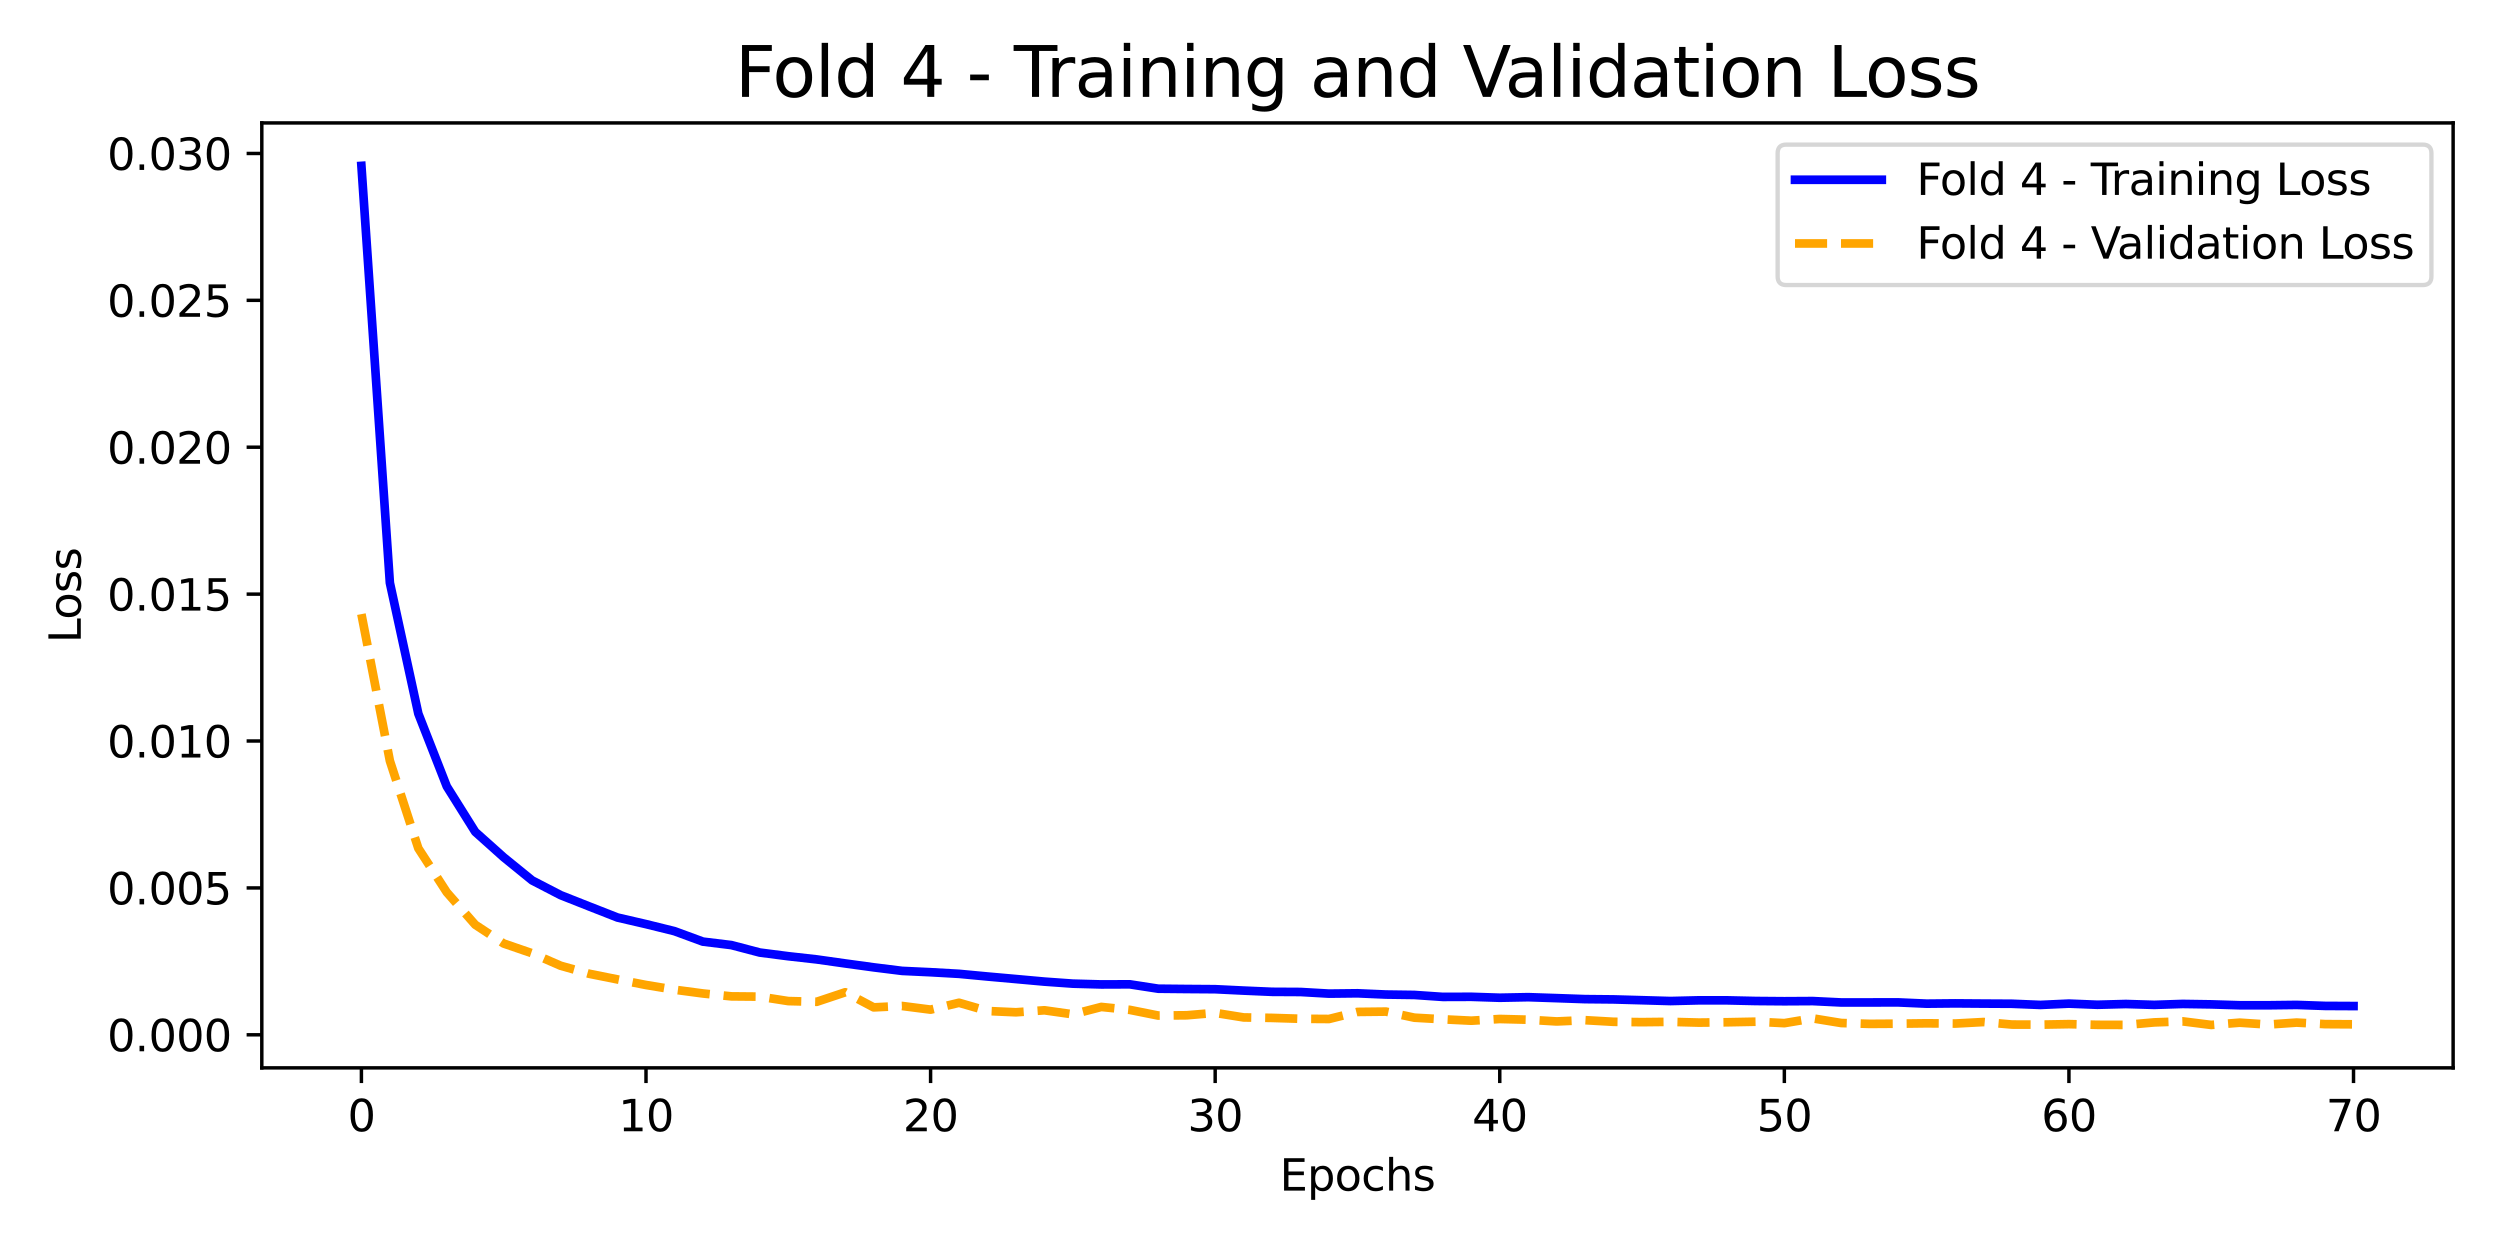 <?xml version="1.0" encoding="utf-8" standalone="no"?>
<!DOCTYPE svg PUBLIC "-//W3C//DTD SVG 1.1//EN"
  "http://www.w3.org/Graphics/SVG/1.1/DTD/svg11.dtd">
<svg xmlns:xlink="http://www.w3.org/1999/xlink" width="576pt" height="288pt" viewBox="0 0 576 288" xmlns="http://www.w3.org/2000/svg" version="1.1">
 <defs>
  <style type="text/css">*{stroke-linejoin: round; stroke-linecap: butt}</style>
 </defs>
 <g id="figure_1">
  <g id="patch_1">
   <path d="M 0 288 
L 576 288 
L 576 0 
L 0 0 
z
" style="fill: #ffffff"/>
  </g>
  <g id="axes_1">
   <g id="patch_2">
    <path d="M 60.32 246.04 
L 565.2 246.04 
L 565.2 28.32 
L 60.32 28.32 
z
" style="fill: #ffffff"/>
   </g>
   <g id="matplotlib.axis_1">
    <g id="xtick_1">
     <g id="line2d_1">
      <defs>
       <path id="m79f2eaf61e" d="M 0 0 
L 0 3.5 
" style="stroke: #000000; stroke-width: 0.8"/>
      </defs>
      <g>
       <use xlink:href="#m79f2eaf61e" x="83.269" y="246.04" style="stroke: #000000; stroke-width: 0.8"/>
      </g>
     </g>
     <g id="text_1">
      <!-- 0 -->
      <g transform="translate(80.088 260.638) scale(0.1 -0.1)">
       <defs>
        <path id="DejaVuSans-30" d="M 2034 4250 
Q 1547 4250 1301 3770 
Q 1056 3291 1056 2328 
Q 1056 1369 1301 889 
Q 1547 409 2034 409 
Q 2525 409 2770 889 
Q 3016 1369 3016 2328 
Q 3016 3291 2770 3770 
Q 2525 4250 2034 4250 
z
M 2034 4750 
Q 2819 4750 3233 4129 
Q 3647 3509 3647 2328 
Q 3647 1150 3233 529 
Q 2819 -91 2034 -91 
Q 1250 -91 836 529 
Q 422 1150 422 2328 
Q 422 3509 836 4129 
Q 1250 4750 2034 4750 
z
" transform="scale(0.016)"/>
       </defs>
       <use xlink:href="#DejaVuSans-30"/>
      </g>
     </g>
    </g>
    <g id="xtick_2">
     <g id="line2d_2">
      <g>
       <use xlink:href="#m79f2eaf61e" x="148.838" y="246.04" style="stroke: #000000; stroke-width: 0.8"/>
      </g>
     </g>
     <g id="text_2">
      <!-- 10 -->
      <g transform="translate(142.475 260.638) scale(0.1 -0.1)">
       <defs>
        <path id="DejaVuSans-31" d="M 794 531 
L 1825 531 
L 1825 4091 
L 703 3866 
L 703 4441 
L 1819 4666 
L 2450 4666 
L 2450 531 
L 3481 531 
L 3481 0 
L 794 0 
L 794 531 
z
" transform="scale(0.016)"/>
       </defs>
       <use xlink:href="#DejaVuSans-31"/>
       <use xlink:href="#DejaVuSans-30" transform="translate(63.623 0)"/>
      </g>
     </g>
    </g>
    <g id="xtick_3">
     <g id="line2d_3">
      <g>
       <use xlink:href="#m79f2eaf61e" x="214.407" y="246.04" style="stroke: #000000; stroke-width: 0.8"/>
      </g>
     </g>
     <g id="text_3">
      <!-- 20 -->
      <g transform="translate(208.044 260.638) scale(0.1 -0.1)">
       <defs>
        <path id="DejaVuSans-32" d="M 1228 531 
L 3431 531 
L 3431 0 
L 469 0 
L 469 531 
Q 828 903 1448 1529 
Q 2069 2156 2228 2338 
Q 2531 2678 2651 2914 
Q 2772 3150 2772 3378 
Q 2772 3750 2511 3984 
Q 2250 4219 1831 4219 
Q 1534 4219 1204 4116 
Q 875 4013 500 3803 
L 500 4441 
Q 881 4594 1212 4672 
Q 1544 4750 1819 4750 
Q 2544 4750 2975 4387 
Q 3406 4025 3406 3419 
Q 3406 3131 3298 2873 
Q 3191 2616 2906 2266 
Q 2828 2175 2409 1742 
Q 1991 1309 1228 531 
z
" transform="scale(0.016)"/>
       </defs>
       <use xlink:href="#DejaVuSans-32"/>
       <use xlink:href="#DejaVuSans-30" transform="translate(63.623 0)"/>
      </g>
     </g>
    </g>
    <g id="xtick_4">
     <g id="line2d_4">
      <g>
       <use xlink:href="#m79f2eaf61e" x="279.976" y="246.04" style="stroke: #000000; stroke-width: 0.8"/>
      </g>
     </g>
     <g id="text_4">
      <!-- 30 -->
      <g transform="translate(273.613 260.638) scale(0.1 -0.1)">
       <defs>
        <path id="DejaVuSans-33" d="M 2597 2516 
Q 3050 2419 3304 2112 
Q 3559 1806 3559 1356 
Q 3559 666 3084 287 
Q 2609 -91 1734 -91 
Q 1441 -91 1130 -33 
Q 819 25 488 141 
L 488 750 
Q 750 597 1062 519 
Q 1375 441 1716 441 
Q 2309 441 2620 675 
Q 2931 909 2931 1356 
Q 2931 1769 2642 2001 
Q 2353 2234 1838 2234 
L 1294 2234 
L 1294 2753 
L 1863 2753 
Q 2328 2753 2575 2939 
Q 2822 3125 2822 3475 
Q 2822 3834 2567 4026 
Q 2313 4219 1838 4219 
Q 1578 4219 1281 4162 
Q 984 4106 628 3988 
L 628 4550 
Q 988 4650 1302 4700 
Q 1616 4750 1894 4750 
Q 2613 4750 3031 4423 
Q 3450 4097 3450 3541 
Q 3450 3153 3228 2886 
Q 3006 2619 2597 2516 
z
" transform="scale(0.016)"/>
       </defs>
       <use xlink:href="#DejaVuSans-33"/>
       <use xlink:href="#DejaVuSans-30" transform="translate(63.623 0)"/>
      </g>
     </g>
    </g>
    <g id="xtick_5">
     <g id="line2d_5">
      <g>
       <use xlink:href="#m79f2eaf61e" x="345.544" y="246.04" style="stroke: #000000; stroke-width: 0.8"/>
      </g>
     </g>
     <g id="text_5">
      <!-- 40 -->
      <g transform="translate(339.182 260.638) scale(0.1 -0.1)">
       <defs>
        <path id="DejaVuSans-34" d="M 2419 4116 
L 825 1625 
L 2419 1625 
L 2419 4116 
z
M 2253 4666 
L 3047 4666 
L 3047 1625 
L 3713 1625 
L 3713 1100 
L 3047 1100 
L 3047 0 
L 2419 0 
L 2419 1100 
L 313 1100 
L 313 1709 
L 2253 4666 
z
" transform="scale(0.016)"/>
       </defs>
       <use xlink:href="#DejaVuSans-34"/>
       <use xlink:href="#DejaVuSans-30" transform="translate(63.623 0)"/>
      </g>
     </g>
    </g>
    <g id="xtick_6">
     <g id="line2d_6">
      <g>
       <use xlink:href="#m79f2eaf61e" x="411.113" y="246.04" style="stroke: #000000; stroke-width: 0.8"/>
      </g>
     </g>
     <g id="text_6">
      <!-- 50 -->
      <g transform="translate(404.751 260.638) scale(0.1 -0.1)">
       <defs>
        <path id="DejaVuSans-35" d="M 691 4666 
L 3169 4666 
L 3169 4134 
L 1269 4134 
L 1269 2991 
Q 1406 3038 1543 3061 
Q 1681 3084 1819 3084 
Q 2600 3084 3056 2656 
Q 3513 2228 3513 1497 
Q 3513 744 3044 326 
Q 2575 -91 1722 -91 
Q 1428 -91 1123 -41 
Q 819 9 494 109 
L 494 744 
Q 775 591 1075 516 
Q 1375 441 1709 441 
Q 2250 441 2565 725 
Q 2881 1009 2881 1497 
Q 2881 1984 2565 2268 
Q 2250 2553 1709 2553 
Q 1456 2553 1204 2497 
Q 953 2441 691 2322 
L 691 4666 
z
" transform="scale(0.016)"/>
       </defs>
       <use xlink:href="#DejaVuSans-35"/>
       <use xlink:href="#DejaVuSans-30" transform="translate(63.623 0)"/>
      </g>
     </g>
    </g>
    <g id="xtick_7">
     <g id="line2d_7">
      <g>
       <use xlink:href="#m79f2eaf61e" x="476.682" y="246.04" style="stroke: #000000; stroke-width: 0.8"/>
      </g>
     </g>
     <g id="text_7">
      <!-- 60 -->
      <g transform="translate(470.32 260.638) scale(0.1 -0.1)">
       <defs>
        <path id="DejaVuSans-36" d="M 2113 2584 
Q 1688 2584 1439 2293 
Q 1191 2003 1191 1497 
Q 1191 994 1439 701 
Q 1688 409 2113 409 
Q 2538 409 2786 701 
Q 3034 994 3034 1497 
Q 3034 2003 2786 2293 
Q 2538 2584 2113 2584 
z
M 3366 4563 
L 3366 3988 
Q 3128 4100 2886 4159 
Q 2644 4219 2406 4219 
Q 1781 4219 1451 3797 
Q 1122 3375 1075 2522 
Q 1259 2794 1537 2939 
Q 1816 3084 2150 3084 
Q 2853 3084 3261 2657 
Q 3669 2231 3669 1497 
Q 3669 778 3244 343 
Q 2819 -91 2113 -91 
Q 1303 -91 875 529 
Q 447 1150 447 2328 
Q 447 3434 972 4092 
Q 1497 4750 2381 4750 
Q 2619 4750 2861 4703 
Q 3103 4656 3366 4563 
z
" transform="scale(0.016)"/>
       </defs>
       <use xlink:href="#DejaVuSans-36"/>
       <use xlink:href="#DejaVuSans-30" transform="translate(63.623 0)"/>
      </g>
     </g>
    </g>
    <g id="xtick_8">
     <g id="line2d_8">
      <g>
       <use xlink:href="#m79f2eaf61e" x="542.251" y="246.04" style="stroke: #000000; stroke-width: 0.8"/>
      </g>
     </g>
     <g id="text_8">
      <!-- 70 -->
      <g transform="translate(535.888 260.638) scale(0.1 -0.1)">
       <defs>
        <path id="DejaVuSans-37" d="M 525 4666 
L 3525 4666 
L 3525 4397 
L 1831 0 
L 1172 0 
L 2766 4134 
L 525 4134 
L 525 4666 
z
" transform="scale(0.016)"/>
       </defs>
       <use xlink:href="#DejaVuSans-37"/>
       <use xlink:href="#DejaVuSans-30" transform="translate(63.623 0)"/>
      </g>
     </g>
    </g>
    <g id="text_9">
     <!-- Epochs -->
     <g transform="translate(294.844 274.317) scale(0.1 -0.1)">
      <defs>
       <path id="DejaVuSans-45" d="M 628 4666 
L 3578 4666 
L 3578 4134 
L 1259 4134 
L 1259 2753 
L 3481 2753 
L 3481 2222 
L 1259 2222 
L 1259 531 
L 3634 531 
L 3634 0 
L 628 0 
L 628 4666 
z
" transform="scale(0.016)"/>
       <path id="DejaVuSans-70" d="M 1159 525 
L 1159 -1331 
L 581 -1331 
L 581 3500 
L 1159 3500 
L 1159 2969 
Q 1341 3281 1617 3432 
Q 1894 3584 2278 3584 
Q 2916 3584 3314 3078 
Q 3713 2572 3713 1747 
Q 3713 922 3314 415 
Q 2916 -91 2278 -91 
Q 1894 -91 1617 61 
Q 1341 213 1159 525 
z
M 3116 1747 
Q 3116 2381 2855 2742 
Q 2594 3103 2138 3103 
Q 1681 3103 1420 2742 
Q 1159 2381 1159 1747 
Q 1159 1113 1420 752 
Q 1681 391 2138 391 
Q 2594 391 2855 752 
Q 3116 1113 3116 1747 
z
" transform="scale(0.016)"/>
       <path id="DejaVuSans-6f" d="M 1959 3097 
Q 1497 3097 1228 2736 
Q 959 2375 959 1747 
Q 959 1119 1226 758 
Q 1494 397 1959 397 
Q 2419 397 2687 759 
Q 2956 1122 2956 1747 
Q 2956 2369 2687 2733 
Q 2419 3097 1959 3097 
z
M 1959 3584 
Q 2709 3584 3137 3096 
Q 3566 2609 3566 1747 
Q 3566 888 3137 398 
Q 2709 -91 1959 -91 
Q 1206 -91 779 398 
Q 353 888 353 1747 
Q 353 2609 779 3096 
Q 1206 3584 1959 3584 
z
" transform="scale(0.016)"/>
       <path id="DejaVuSans-63" d="M 3122 3366 
L 3122 2828 
Q 2878 2963 2633 3030 
Q 2388 3097 2138 3097 
Q 1578 3097 1268 2742 
Q 959 2388 959 1747 
Q 959 1106 1268 751 
Q 1578 397 2138 397 
Q 2388 397 2633 464 
Q 2878 531 3122 666 
L 3122 134 
Q 2881 22 2623 -34 
Q 2366 -91 2075 -91 
Q 1284 -91 818 406 
Q 353 903 353 1747 
Q 353 2603 823 3093 
Q 1294 3584 2113 3584 
Q 2378 3584 2631 3529 
Q 2884 3475 3122 3366 
z
" transform="scale(0.016)"/>
       <path id="DejaVuSans-68" d="M 3513 2113 
L 3513 0 
L 2938 0 
L 2938 2094 
Q 2938 2591 2744 2837 
Q 2550 3084 2163 3084 
Q 1697 3084 1428 2787 
Q 1159 2491 1159 1978 
L 1159 0 
L 581 0 
L 581 4863 
L 1159 4863 
L 1159 2956 
Q 1366 3272 1645 3428 
Q 1925 3584 2291 3584 
Q 2894 3584 3203 3211 
Q 3513 2838 3513 2113 
z
" transform="scale(0.016)"/>
       <path id="DejaVuSans-73" d="M 2834 3397 
L 2834 2853 
Q 2591 2978 2328 3040 
Q 2066 3103 1784 3103 
Q 1356 3103 1142 2972 
Q 928 2841 928 2578 
Q 928 2378 1081 2264 
Q 1234 2150 1697 2047 
L 1894 2003 
Q 2506 1872 2764 1633 
Q 3022 1394 3022 966 
Q 3022 478 2636 193 
Q 2250 -91 1575 -91 
Q 1294 -91 989 -36 
Q 684 19 347 128 
L 347 722 
Q 666 556 975 473 
Q 1284 391 1588 391 
Q 1994 391 2212 530 
Q 2431 669 2431 922 
Q 2431 1156 2273 1281 
Q 2116 1406 1581 1522 
L 1381 1569 
Q 847 1681 609 1914 
Q 372 2147 372 2553 
Q 372 3047 722 3315 
Q 1072 3584 1716 3584 
Q 2034 3584 2315 3537 
Q 2597 3491 2834 3397 
z
" transform="scale(0.016)"/>
      </defs>
      <use xlink:href="#DejaVuSans-45"/>
      <use xlink:href="#DejaVuSans-70" transform="translate(63.184 0)"/>
      <use xlink:href="#DejaVuSans-6f" transform="translate(126.66 0)"/>
      <use xlink:href="#DejaVuSans-63" transform="translate(187.842 0)"/>
      <use xlink:href="#DejaVuSans-68" transform="translate(242.822 0)"/>
      <use xlink:href="#DejaVuSans-73" transform="translate(306.201 0)"/>
     </g>
    </g>
   </g>
   <g id="matplotlib.axis_2">
    <g id="ytick_1">
     <g id="line2d_9">
      <defs>
       <path id="m298ff455ff" d="M 0 0 
L -3.5 0 
" style="stroke: #000000; stroke-width: 0.8"/>
      </defs>
      <g>
       <use xlink:href="#m298ff455ff" x="60.32" y="238.417" style="stroke: #000000; stroke-width: 0.8"/>
      </g>
     </g>
     <g id="text_10">
      <!-- 0.000 -->
      <g transform="translate(24.692 242.216) scale(0.1 -0.1)">
       <defs>
        <path id="DejaVuSans-2e" d="M 684 794 
L 1344 794 
L 1344 0 
L 684 0 
L 684 794 
z
" transform="scale(0.016)"/>
       </defs>
       <use xlink:href="#DejaVuSans-30"/>
       <use xlink:href="#DejaVuSans-2e" transform="translate(63.623 0)"/>
       <use xlink:href="#DejaVuSans-30" transform="translate(95.41 0)"/>
       <use xlink:href="#DejaVuSans-30" transform="translate(159.033 0)"/>
       <use xlink:href="#DejaVuSans-30" transform="translate(222.656 0)"/>
      </g>
     </g>
    </g>
    <g id="ytick_2">
     <g id="line2d_10">
      <g>
       <use xlink:href="#m298ff455ff" x="60.32" y="204.573" style="stroke: #000000; stroke-width: 0.8"/>
      </g>
     </g>
     <g id="text_11">
      <!-- 0.005 -->
      <g transform="translate(24.692 208.372) scale(0.1 -0.1)">
       <use xlink:href="#DejaVuSans-30"/>
       <use xlink:href="#DejaVuSans-2e" transform="translate(63.623 0)"/>
       <use xlink:href="#DejaVuSans-30" transform="translate(95.41 0)"/>
       <use xlink:href="#DejaVuSans-30" transform="translate(159.033 0)"/>
       <use xlink:href="#DejaVuSans-35" transform="translate(222.656 0)"/>
      </g>
     </g>
    </g>
    <g id="ytick_3">
     <g id="line2d_11">
      <g>
       <use xlink:href="#m298ff455ff" x="60.32" y="170.729" style="stroke: #000000; stroke-width: 0.8"/>
      </g>
     </g>
     <g id="text_12">
      <!-- 0.010 -->
      <g transform="translate(24.692 174.528) scale(0.1 -0.1)">
       <use xlink:href="#DejaVuSans-30"/>
       <use xlink:href="#DejaVuSans-2e" transform="translate(63.623 0)"/>
       <use xlink:href="#DejaVuSans-30" transform="translate(95.41 0)"/>
       <use xlink:href="#DejaVuSans-31" transform="translate(159.033 0)"/>
       <use xlink:href="#DejaVuSans-30" transform="translate(222.656 0)"/>
      </g>
     </g>
    </g>
    <g id="ytick_4">
     <g id="line2d_12">
      <g>
       <use xlink:href="#m298ff455ff" x="60.32" y="136.885" style="stroke: #000000; stroke-width: 0.8"/>
      </g>
     </g>
     <g id="text_13">
      <!-- 0.015 -->
      <g transform="translate(24.692 140.684) scale(0.1 -0.1)">
       <use xlink:href="#DejaVuSans-30"/>
       <use xlink:href="#DejaVuSans-2e" transform="translate(63.623 0)"/>
       <use xlink:href="#DejaVuSans-30" transform="translate(95.41 0)"/>
       <use xlink:href="#DejaVuSans-31" transform="translate(159.033 0)"/>
       <use xlink:href="#DejaVuSans-35" transform="translate(222.656 0)"/>
      </g>
     </g>
    </g>
    <g id="ytick_5">
     <g id="line2d_13">
      <g>
       <use xlink:href="#m298ff455ff" x="60.32" y="103.041" style="stroke: #000000; stroke-width: 0.8"/>
      </g>
     </g>
     <g id="text_14">
      <!-- 0.020 -->
      <g transform="translate(24.692 106.84) scale(0.1 -0.1)">
       <use xlink:href="#DejaVuSans-30"/>
       <use xlink:href="#DejaVuSans-2e" transform="translate(63.623 0)"/>
       <use xlink:href="#DejaVuSans-30" transform="translate(95.41 0)"/>
       <use xlink:href="#DejaVuSans-32" transform="translate(159.033 0)"/>
       <use xlink:href="#DejaVuSans-30" transform="translate(222.656 0)"/>
      </g>
     </g>
    </g>
    <g id="ytick_6">
     <g id="line2d_14">
      <g>
       <use xlink:href="#m298ff455ff" x="60.32" y="69.196" style="stroke: #000000; stroke-width: 0.8"/>
      </g>
     </g>
     <g id="text_15">
      <!-- 0.025 -->
      <g transform="translate(24.692 72.996) scale(0.1 -0.1)">
       <use xlink:href="#DejaVuSans-30"/>
       <use xlink:href="#DejaVuSans-2e" transform="translate(63.623 0)"/>
       <use xlink:href="#DejaVuSans-30" transform="translate(95.41 0)"/>
       <use xlink:href="#DejaVuSans-32" transform="translate(159.033 0)"/>
       <use xlink:href="#DejaVuSans-35" transform="translate(222.656 0)"/>
      </g>
     </g>
    </g>
    <g id="ytick_7">
     <g id="line2d_15">
      <g>
       <use xlink:href="#m298ff455ff" x="60.32" y="35.352" style="stroke: #000000; stroke-width: 0.8"/>
      </g>
     </g>
     <g id="text_16">
      <!-- 0.030 -->
      <g transform="translate(24.692 39.151) scale(0.1 -0.1)">
       <use xlink:href="#DejaVuSans-30"/>
       <use xlink:href="#DejaVuSans-2e" transform="translate(63.623 0)"/>
       <use xlink:href="#DejaVuSans-30" transform="translate(95.41 0)"/>
       <use xlink:href="#DejaVuSans-33" transform="translate(159.033 0)"/>
       <use xlink:href="#DejaVuSans-30" transform="translate(222.656 0)"/>
      </g>
     </g>
    </g>
    <g id="text_17">
     <!-- Loss -->
     <g transform="translate(18.612 148.147) rotate(-90) scale(0.1 -0.1)">
      <defs>
       <path id="DejaVuSans-4c" d="M 628 4666 
L 1259 4666 
L 1259 531 
L 3531 531 
L 3531 0 
L 628 0 
L 628 4666 
z
" transform="scale(0.016)"/>
      </defs>
      <use xlink:href="#DejaVuSans-4c"/>
      <use xlink:href="#DejaVuSans-6f" transform="translate(53.963 0)"/>
      <use xlink:href="#DejaVuSans-73" transform="translate(115.145 0)"/>
      <use xlink:href="#DejaVuSans-73" transform="translate(167.244 0)"/>
     </g>
    </g>
   </g>
   <g id="line2d_16">
    <path d="M 83.269 38.216 
L 89.826 134.282 
L 96.383 164.428 
L 102.94 181.191 
L 109.497 191.658 
L 116.054 197.521 
L 122.61 202.847 
L 129.167 206.24 
L 135.724 208.833 
L 142.281 211.402 
L 148.838 212.918 
L 155.395 214.539 
L 161.952 216.951 
L 168.509 217.749 
L 175.065 219.47 
L 181.622 220.315 
L 188.179 221.05 
L 194.736 221.978 
L 201.293 222.877 
L 207.85 223.694 
L 214.407 224 
L 220.964 224.372 
L 227.521 224.988 
L 234.077 225.572 
L 240.634 226.165 
L 247.191 226.633 
L 253.748 226.814 
L 260.305 226.788 
L 266.862 227.797 
L 273.419 227.866 
L 279.976 227.914 
L 286.532 228.234 
L 293.089 228.517 
L 299.646 228.553 
L 306.203 228.932 
L 312.76 228.856 
L 319.317 229.143 
L 325.874 229.236 
L 332.431 229.687 
L 338.988 229.665 
L 345.544 229.88 
L 352.101 229.75 
L 358.658 229.971 
L 365.215 230.2 
L 371.772 230.266 
L 378.329 230.45 
L 384.886 230.639 
L 391.443 230.476 
L 397.999 230.481 
L 404.556 230.631 
L 411.113 230.687 
L 417.67 230.648 
L 424.227 230.969 
L 430.784 230.963 
L 437.341 230.953 
L 443.898 231.245 
L 450.455 231.177 
L 457.011 231.229 
L 463.568 231.267 
L 470.125 231.536 
L 476.682 231.233 
L 483.239 231.5 
L 489.796 231.323 
L 496.353 231.522 
L 502.91 231.306 
L 509.466 231.408 
L 516.023 231.61 
L 522.58 231.615 
L 529.137 231.532 
L 535.694 231.761 
L 542.251 231.796 
" clip-path="url(#p457fac6b7c)" style="fill: none; stroke: #0000ff; stroke-width: 2; stroke-linecap: square"/>
   </g>
   <g id="line2d_17">
    <path d="M 83.269 141.493 
L 89.826 175.301 
L 96.383 195.455 
L 102.94 205.585 
L 109.497 213.059 
L 116.054 217.388 
L 122.61 219.642 
L 129.167 222.504 
L 135.724 224.351 
L 142.281 225.663 
L 148.838 226.94 
L 155.395 228.024 
L 161.952 228.896 
L 168.509 229.563 
L 175.065 229.625 
L 181.622 230.649 
L 188.179 230.812 
L 194.736 228.623 
L 201.293 232.097 
L 207.85 231.778 
L 214.407 232.62 
L 220.964 231.037 
L 227.521 232.937 
L 234.077 233.229 
L 240.634 232.772 
L 247.191 233.7 
L 253.748 231.998 
L 260.305 232.675 
L 266.862 233.986 
L 273.419 233.922 
L 279.976 233.368 
L 286.532 234.417 
L 293.089 234.525 
L 299.646 234.726 
L 306.203 234.775 
L 312.76 233.147 
L 319.317 233.073 
L 325.874 234.475 
L 332.431 234.846 
L 338.988 235.168 
L 345.544 234.773 
L 352.101 234.942 
L 358.658 235.34 
L 365.215 235.049 
L 371.772 235.424 
L 378.329 235.504 
L 384.886 235.43 
L 391.443 235.607 
L 397.999 235.529 
L 404.556 235.397 
L 411.113 235.733 
L 417.67 234.634 
L 424.227 235.703 
L 430.784 235.902 
L 437.341 235.858 
L 443.898 235.772 
L 450.455 235.83 
L 457.011 235.475 
L 463.568 236.058 
L 470.125 236.082 
L 476.682 235.962 
L 483.239 236.121 
L 489.796 236.14 
L 496.353 235.56 
L 502.91 235.322 
L 509.466 236.144 
L 516.023 235.624 
L 522.58 236.057 
L 529.137 235.605 
L 535.694 235.959 
L 542.251 236.003 
" clip-path="url(#p457fac6b7c)" style="fill: none; stroke-dasharray: 7.4,3.2; stroke-dashoffset: 0; stroke: #ffa500; stroke-width: 2"/>
   </g>
   <g id="patch_3">
    <path d="M 60.32 246.04 
L 60.32 28.32 
" style="fill: none; stroke: #000000; stroke-width: 0.8; stroke-linejoin: miter; stroke-linecap: square"/>
   </g>
   <g id="patch_4">
    <path d="M 565.2 246.04 
L 565.2 28.32 
" style="fill: none; stroke: #000000; stroke-width: 0.8; stroke-linejoin: miter; stroke-linecap: square"/>
   </g>
   <g id="patch_5">
    <path d="M 60.32 246.04 
L 565.2 246.04 
" style="fill: none; stroke: #000000; stroke-width: 0.8; stroke-linejoin: miter; stroke-linecap: square"/>
   </g>
   <g id="patch_6">
    <path d="M 60.32 28.32 
L 565.2 28.32 
" style="fill: none; stroke: #000000; stroke-width: 0.8; stroke-linejoin: miter; stroke-linecap: square"/>
   </g>
   <g id="text_18">
    <!-- Fold 4 - Training and Validation Loss -->
    <g transform="translate(169.356 22.32) scale(0.16 -0.16)">
     <defs>
      <path id="DejaVuSans-46" d="M 628 4666 
L 3309 4666 
L 3309 4134 
L 1259 4134 
L 1259 2759 
L 3109 2759 
L 3109 2228 
L 1259 2228 
L 1259 0 
L 628 0 
L 628 4666 
z
" transform="scale(0.016)"/>
      <path id="DejaVuSans-6c" d="M 603 4863 
L 1178 4863 
L 1178 0 
L 603 0 
L 603 4863 
z
" transform="scale(0.016)"/>
      <path id="DejaVuSans-64" d="M 2906 2969 
L 2906 4863 
L 3481 4863 
L 3481 0 
L 2906 0 
L 2906 525 
Q 2725 213 2448 61 
Q 2172 -91 1784 -91 
Q 1150 -91 751 415 
Q 353 922 353 1747 
Q 353 2572 751 3078 
Q 1150 3584 1784 3584 
Q 2172 3584 2448 3432 
Q 2725 3281 2906 2969 
z
M 947 1747 
Q 947 1113 1208 752 
Q 1469 391 1925 391 
Q 2381 391 2643 752 
Q 2906 1113 2906 1747 
Q 2906 2381 2643 2742 
Q 2381 3103 1925 3103 
Q 1469 3103 1208 2742 
Q 947 2381 947 1747 
z
" transform="scale(0.016)"/>
      <path id="DejaVuSans-20" transform="scale(0.016)"/>
      <path id="DejaVuSans-2d" d="M 313 2009 
L 1997 2009 
L 1997 1497 
L 313 1497 
L 313 2009 
z
" transform="scale(0.016)"/>
      <path id="DejaVuSans-54" d="M -19 4666 
L 3928 4666 
L 3928 4134 
L 2272 4134 
L 2272 0 
L 1638 0 
L 1638 4134 
L -19 4134 
L -19 4666 
z
" transform="scale(0.016)"/>
      <path id="DejaVuSans-72" d="M 2631 2963 
Q 2534 3019 2420 3045 
Q 2306 3072 2169 3072 
Q 1681 3072 1420 2755 
Q 1159 2438 1159 1844 
L 1159 0 
L 581 0 
L 581 3500 
L 1159 3500 
L 1159 2956 
Q 1341 3275 1631 3429 
Q 1922 3584 2338 3584 
Q 2397 3584 2469 3576 
Q 2541 3569 2628 3553 
L 2631 2963 
z
" transform="scale(0.016)"/>
      <path id="DejaVuSans-61" d="M 2194 1759 
Q 1497 1759 1228 1600 
Q 959 1441 959 1056 
Q 959 750 1161 570 
Q 1363 391 1709 391 
Q 2188 391 2477 730 
Q 2766 1069 2766 1631 
L 2766 1759 
L 2194 1759 
z
M 3341 1997 
L 3341 0 
L 2766 0 
L 2766 531 
Q 2569 213 2275 61 
Q 1981 -91 1556 -91 
Q 1019 -91 701 211 
Q 384 513 384 1019 
Q 384 1609 779 1909 
Q 1175 2209 1959 2209 
L 2766 2209 
L 2766 2266 
Q 2766 2663 2505 2880 
Q 2244 3097 1772 3097 
Q 1472 3097 1187 3025 
Q 903 2953 641 2809 
L 641 3341 
Q 956 3463 1253 3523 
Q 1550 3584 1831 3584 
Q 2591 3584 2966 3190 
Q 3341 2797 3341 1997 
z
" transform="scale(0.016)"/>
      <path id="DejaVuSans-69" d="M 603 3500 
L 1178 3500 
L 1178 0 
L 603 0 
L 603 3500 
z
M 603 4863 
L 1178 4863 
L 1178 4134 
L 603 4134 
L 603 4863 
z
" transform="scale(0.016)"/>
      <path id="DejaVuSans-6e" d="M 3513 2113 
L 3513 0 
L 2938 0 
L 2938 2094 
Q 2938 2591 2744 2837 
Q 2550 3084 2163 3084 
Q 1697 3084 1428 2787 
Q 1159 2491 1159 1978 
L 1159 0 
L 581 0 
L 581 3500 
L 1159 3500 
L 1159 2956 
Q 1366 3272 1645 3428 
Q 1925 3584 2291 3584 
Q 2894 3584 3203 3211 
Q 3513 2838 3513 2113 
z
" transform="scale(0.016)"/>
      <path id="DejaVuSans-67" d="M 2906 1791 
Q 2906 2416 2648 2759 
Q 2391 3103 1925 3103 
Q 1463 3103 1205 2759 
Q 947 2416 947 1791 
Q 947 1169 1205 825 
Q 1463 481 1925 481 
Q 2391 481 2648 825 
Q 2906 1169 2906 1791 
z
M 3481 434 
Q 3481 -459 3084 -895 
Q 2688 -1331 1869 -1331 
Q 1566 -1331 1297 -1286 
Q 1028 -1241 775 -1147 
L 775 -588 
Q 1028 -725 1275 -790 
Q 1522 -856 1778 -856 
Q 2344 -856 2625 -561 
Q 2906 -266 2906 331 
L 2906 616 
Q 2728 306 2450 153 
Q 2172 0 1784 0 
Q 1141 0 747 490 
Q 353 981 353 1791 
Q 353 2603 747 3093 
Q 1141 3584 1784 3584 
Q 2172 3584 2450 3431 
Q 2728 3278 2906 2969 
L 2906 3500 
L 3481 3500 
L 3481 434 
z
" transform="scale(0.016)"/>
      <path id="DejaVuSans-56" d="M 1831 0 
L 50 4666 
L 709 4666 
L 2188 738 
L 3669 4666 
L 4325 4666 
L 2547 0 
L 1831 0 
z
" transform="scale(0.016)"/>
      <path id="DejaVuSans-74" d="M 1172 4494 
L 1172 3500 
L 2356 3500 
L 2356 3053 
L 1172 3053 
L 1172 1153 
Q 1172 725 1289 603 
Q 1406 481 1766 481 
L 2356 481 
L 2356 0 
L 1766 0 
Q 1100 0 847 248 
Q 594 497 594 1153 
L 594 3053 
L 172 3053 
L 172 3500 
L 594 3500 
L 594 4494 
L 1172 4494 
z
" transform="scale(0.016)"/>
     </defs>
     <use xlink:href="#DejaVuSans-46"/>
     <use xlink:href="#DejaVuSans-6f" transform="translate(53.895 0)"/>
     <use xlink:href="#DejaVuSans-6c" transform="translate(115.076 0)"/>
     <use xlink:href="#DejaVuSans-64" transform="translate(142.859 0)"/>
     <use xlink:href="#DejaVuSans-20" transform="translate(206.336 0)"/>
     <use xlink:href="#DejaVuSans-34" transform="translate(238.123 0)"/>
     <use xlink:href="#DejaVuSans-20" transform="translate(301.746 0)"/>
     <use xlink:href="#DejaVuSans-2d" transform="translate(333.533 0)"/>
     <use xlink:href="#DejaVuSans-20" transform="translate(369.617 0)"/>
     <use xlink:href="#DejaVuSans-54" transform="translate(401.404 0)"/>
     <use xlink:href="#DejaVuSans-72" transform="translate(447.738 0)"/>
     <use xlink:href="#DejaVuSans-61" transform="translate(488.852 0)"/>
     <use xlink:href="#DejaVuSans-69" transform="translate(550.131 0)"/>
     <use xlink:href="#DejaVuSans-6e" transform="translate(577.914 0)"/>
     <use xlink:href="#DejaVuSans-69" transform="translate(641.293 0)"/>
     <use xlink:href="#DejaVuSans-6e" transform="translate(669.076 0)"/>
     <use xlink:href="#DejaVuSans-67" transform="translate(732.455 0)"/>
     <use xlink:href="#DejaVuSans-20" transform="translate(795.932 0)"/>
     <use xlink:href="#DejaVuSans-61" transform="translate(827.719 0)"/>
     <use xlink:href="#DejaVuSans-6e" transform="translate(888.998 0)"/>
     <use xlink:href="#DejaVuSans-64" transform="translate(952.377 0)"/>
     <use xlink:href="#DejaVuSans-20" transform="translate(1015.854 0)"/>
     <use xlink:href="#DejaVuSans-56" transform="translate(1047.641 0)"/>
     <use xlink:href="#DejaVuSans-61" transform="translate(1108.299 0)"/>
     <use xlink:href="#DejaVuSans-6c" transform="translate(1169.578 0)"/>
     <use xlink:href="#DejaVuSans-69" transform="translate(1197.361 0)"/>
     <use xlink:href="#DejaVuSans-64" transform="translate(1225.145 0)"/>
     <use xlink:href="#DejaVuSans-61" transform="translate(1288.621 0)"/>
     <use xlink:href="#DejaVuSans-74" transform="translate(1349.9 0)"/>
     <use xlink:href="#DejaVuSans-69" transform="translate(1389.109 0)"/>
     <use xlink:href="#DejaVuSans-6f" transform="translate(1416.893 0)"/>
     <use xlink:href="#DejaVuSans-6e" transform="translate(1478.074 0)"/>
     <use xlink:href="#DejaVuSans-20" transform="translate(1541.453 0)"/>
     <use xlink:href="#DejaVuSans-4c" transform="translate(1573.24 0)"/>
     <use xlink:href="#DejaVuSans-6f" transform="translate(1627.203 0)"/>
     <use xlink:href="#DejaVuSans-73" transform="translate(1688.385 0)"/>
     <use xlink:href="#DejaVuSans-73" transform="translate(1740.484 0)"/>
    </g>
   </g>
   <g id="legend_1">
    <g id="patch_7">
     <path d="M 411.567 65.676 
L 558.2 65.676 
Q 560.2 65.676 560.2 63.676 
L 560.2 35.32 
Q 560.2 33.32 558.2 33.32 
L 411.567 33.32 
Q 409.567 33.32 409.567 35.32 
L 409.567 63.676 
Q 409.567 65.676 411.567 65.676 
z
" style="fill: #ffffff; opacity: 0.8; stroke: #cccccc; stroke-linejoin: miter"/>
    </g>
    <g id="line2d_18">
     <path d="M 413.567 41.418 
L 423.567 41.418 
L 433.567 41.418 
" style="fill: none; stroke: #0000ff; stroke-width: 2; stroke-linecap: square"/>
    </g>
    <g id="text_19">
     <!-- Fold 4 - Training Loss -->
     <g transform="translate(441.567 44.918) scale(0.1 -0.1)">
      <use xlink:href="#DejaVuSans-46"/>
      <use xlink:href="#DejaVuSans-6f" transform="translate(53.895 0)"/>
      <use xlink:href="#DejaVuSans-6c" transform="translate(115.076 0)"/>
      <use xlink:href="#DejaVuSans-64" transform="translate(142.859 0)"/>
      <use xlink:href="#DejaVuSans-20" transform="translate(206.336 0)"/>
      <use xlink:href="#DejaVuSans-34" transform="translate(238.123 0)"/>
      <use xlink:href="#DejaVuSans-20" transform="translate(301.746 0)"/>
      <use xlink:href="#DejaVuSans-2d" transform="translate(333.533 0)"/>
      <use xlink:href="#DejaVuSans-20" transform="translate(369.617 0)"/>
      <use xlink:href="#DejaVuSans-54" transform="translate(401.404 0)"/>
      <use xlink:href="#DejaVuSans-72" transform="translate(447.738 0)"/>
      <use xlink:href="#DejaVuSans-61" transform="translate(488.852 0)"/>
      <use xlink:href="#DejaVuSans-69" transform="translate(550.131 0)"/>
      <use xlink:href="#DejaVuSans-6e" transform="translate(577.914 0)"/>
      <use xlink:href="#DejaVuSans-69" transform="translate(641.293 0)"/>
      <use xlink:href="#DejaVuSans-6e" transform="translate(669.076 0)"/>
      <use xlink:href="#DejaVuSans-67" transform="translate(732.455 0)"/>
      <use xlink:href="#DejaVuSans-20" transform="translate(795.932 0)"/>
      <use xlink:href="#DejaVuSans-4c" transform="translate(827.719 0)"/>
      <use xlink:href="#DejaVuSans-6f" transform="translate(881.682 0)"/>
      <use xlink:href="#DejaVuSans-73" transform="translate(942.863 0)"/>
      <use xlink:href="#DejaVuSans-73" transform="translate(994.963 0)"/>
     </g>
    </g>
    <g id="line2d_19">
     <path d="M 413.567 56.097 
L 423.567 56.097 
L 433.567 56.097 
" style="fill: none; stroke-dasharray: 7.4,3.2; stroke-dashoffset: 0; stroke: #ffa500; stroke-width: 2"/>
    </g>
    <g id="text_20">
     <!-- Fold 4 - Validation Loss -->
     <g transform="translate(441.567 59.597) scale(0.1 -0.1)">
      <use xlink:href="#DejaVuSans-46"/>
      <use xlink:href="#DejaVuSans-6f" transform="translate(53.895 0)"/>
      <use xlink:href="#DejaVuSans-6c" transform="translate(115.076 0)"/>
      <use xlink:href="#DejaVuSans-64" transform="translate(142.859 0)"/>
      <use xlink:href="#DejaVuSans-20" transform="translate(206.336 0)"/>
      <use xlink:href="#DejaVuSans-34" transform="translate(238.123 0)"/>
      <use xlink:href="#DejaVuSans-20" transform="translate(301.746 0)"/>
      <use xlink:href="#DejaVuSans-2d" transform="translate(333.533 0)"/>
      <use xlink:href="#DejaVuSans-20" transform="translate(369.617 0)"/>
      <use xlink:href="#DejaVuSans-56" transform="translate(401.404 0)"/>
      <use xlink:href="#DejaVuSans-61" transform="translate(462.062 0)"/>
      <use xlink:href="#DejaVuSans-6c" transform="translate(523.342 0)"/>
      <use xlink:href="#DejaVuSans-69" transform="translate(551.125 0)"/>
      <use xlink:href="#DejaVuSans-64" transform="translate(578.908 0)"/>
      <use xlink:href="#DejaVuSans-61" transform="translate(642.385 0)"/>
      <use xlink:href="#DejaVuSans-74" transform="translate(703.664 0)"/>
      <use xlink:href="#DejaVuSans-69" transform="translate(742.873 0)"/>
      <use xlink:href="#DejaVuSans-6f" transform="translate(770.656 0)"/>
      <use xlink:href="#DejaVuSans-6e" transform="translate(831.838 0)"/>
      <use xlink:href="#DejaVuSans-20" transform="translate(895.217 0)"/>
      <use xlink:href="#DejaVuSans-4c" transform="translate(927.004 0)"/>
      <use xlink:href="#DejaVuSans-6f" transform="translate(980.967 0)"/>
      <use xlink:href="#DejaVuSans-73" transform="translate(1042.148 0)"/>
      <use xlink:href="#DejaVuSans-73" transform="translate(1094.248 0)"/>
     </g>
    </g>
   </g>
  </g>
 </g>
 <defs>
  <clipPath id="p457fac6b7c">
   <rect x="60.32" y="28.32" width="504.88" height="217.72"/>
  </clipPath>
 </defs>
</svg>
